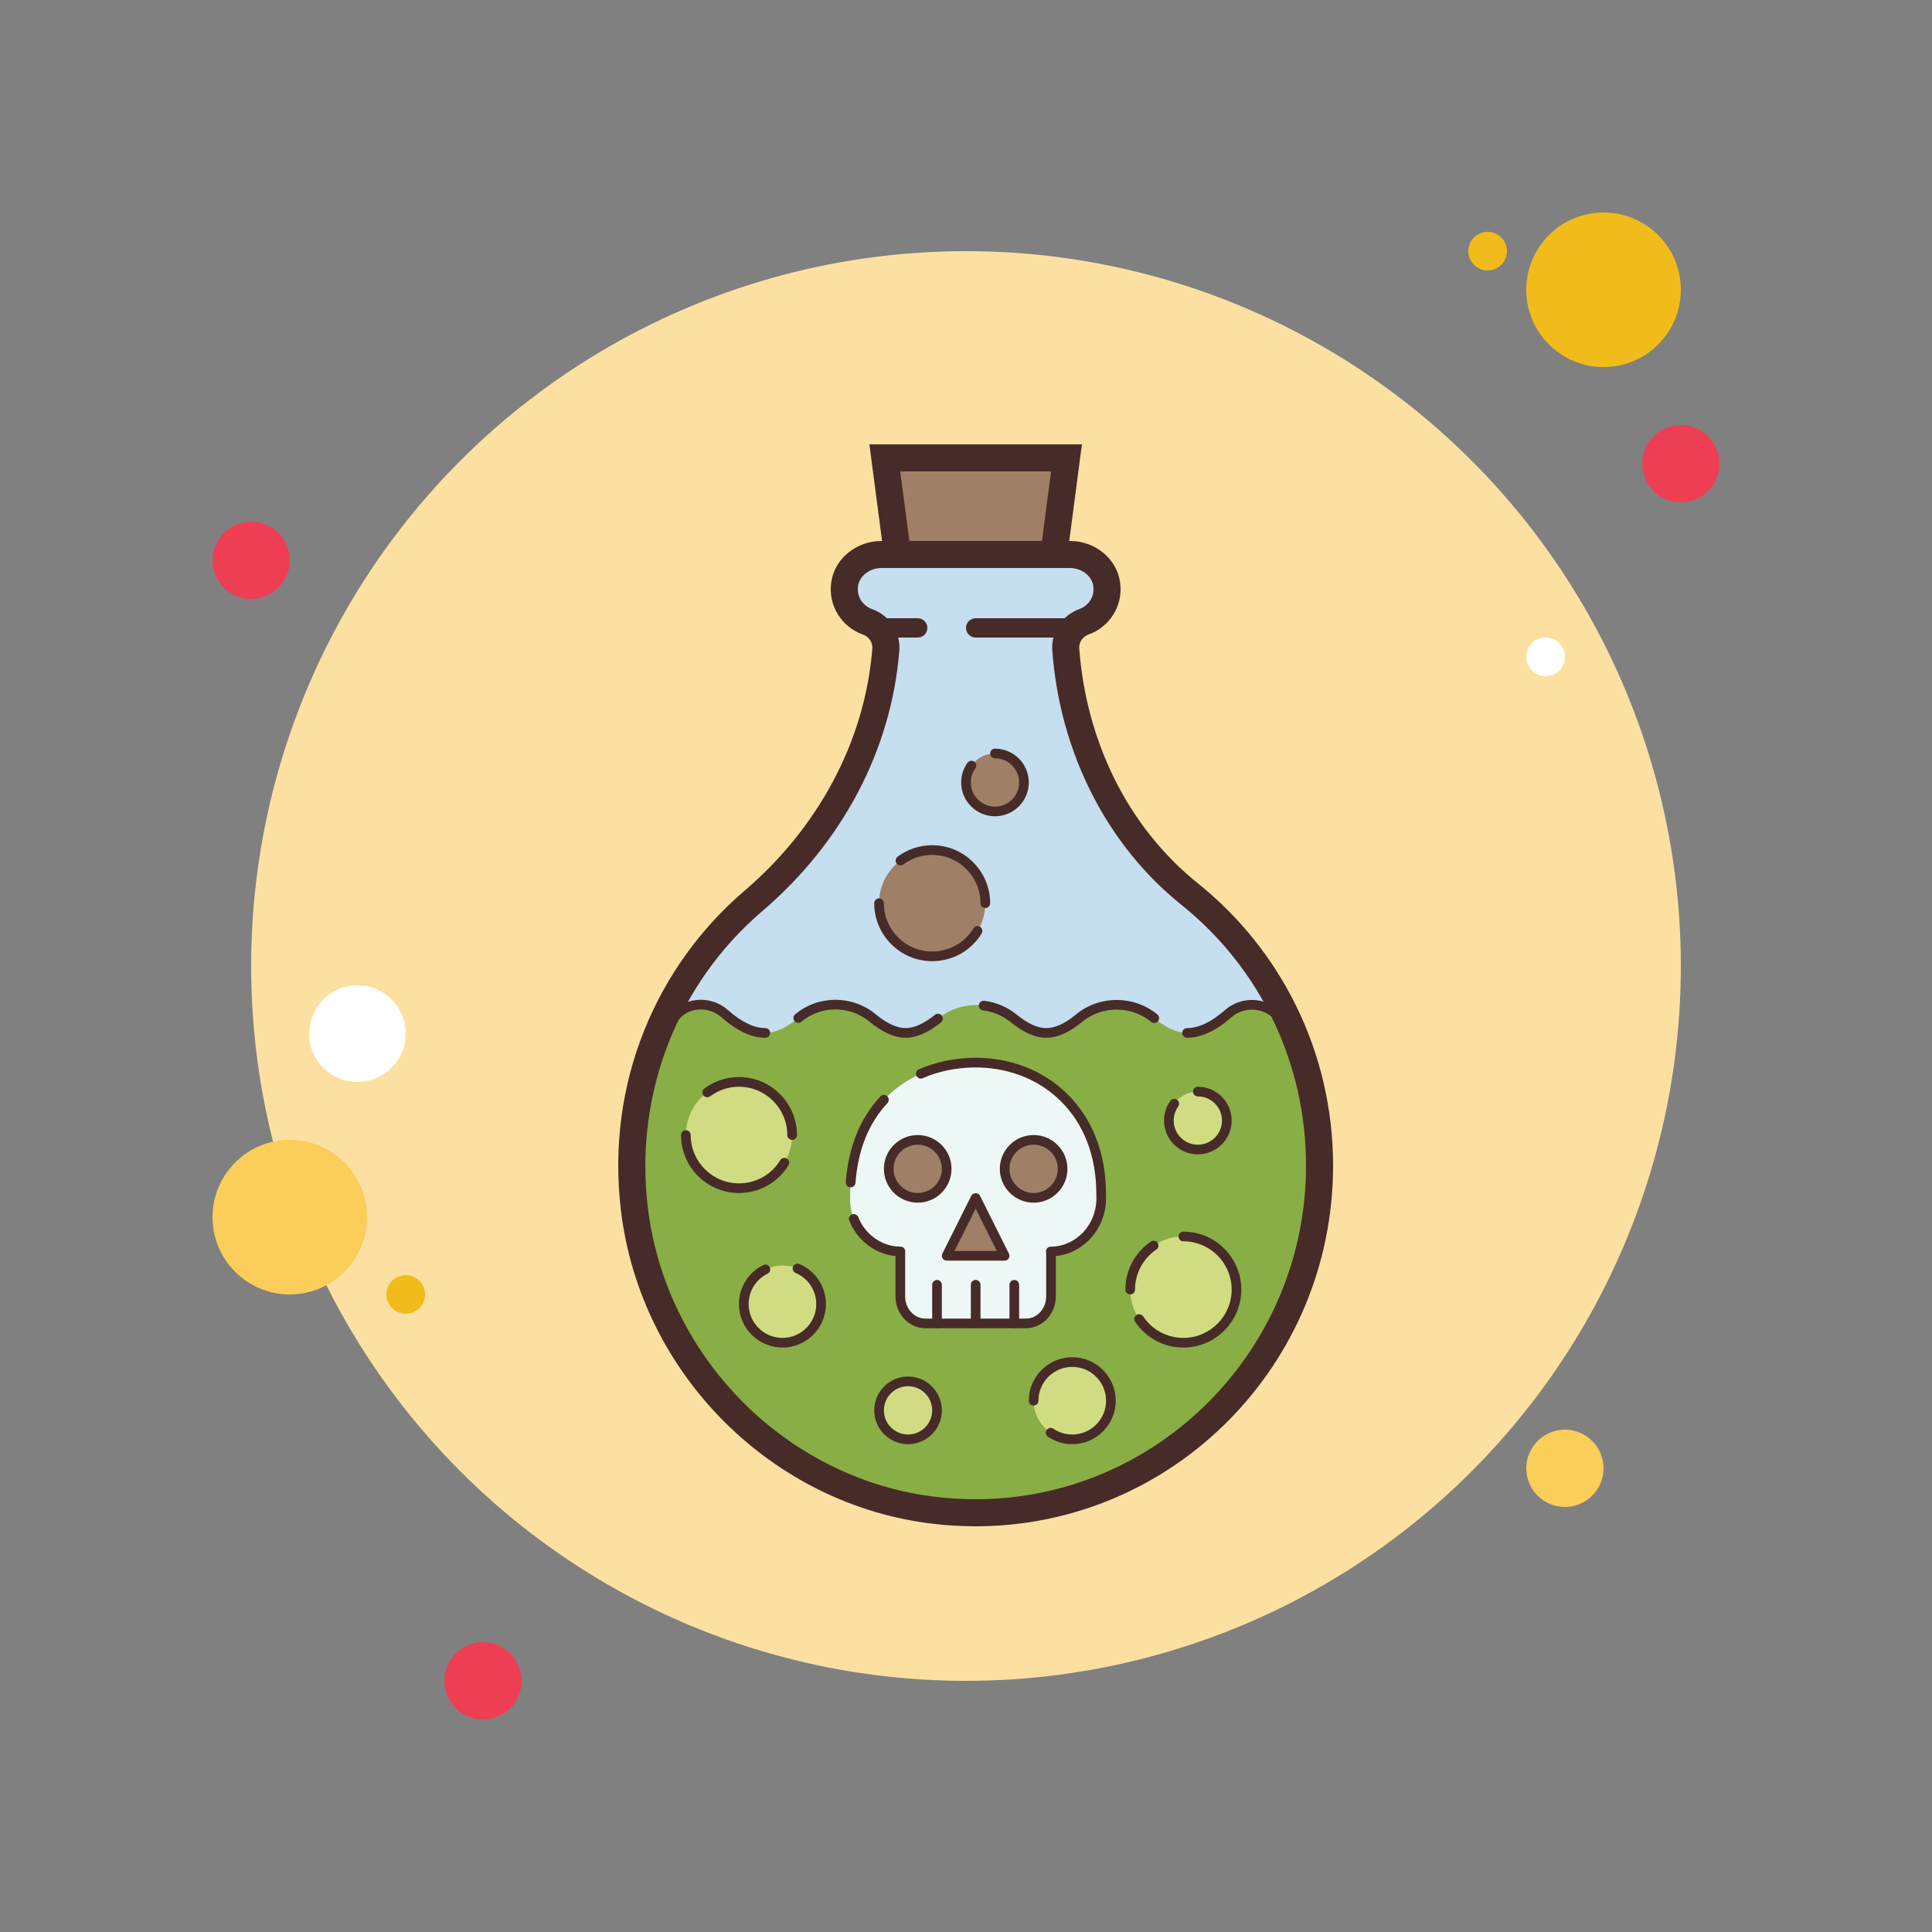 <svg xmlns="http://www.w3.org/2000/svg"  viewBox="0 0 100 100" width="100px" height="100px"><rect x="0" y="0" width="100" height="100" fill="#808080" stroke="none"/><circle cx="13" cy="29" r="2" fill="#ee3e54"/><circle cx="77" cy="13" r="1" fill="#f1bc19"/><circle cx="50" cy="50" r="37" fill="#fce0a2"/><circle cx="83" cy="15" r="4" fill="#f1bc19"/><circle cx="87" cy="24" r="2" fill="#ee3e54"/><circle cx="81" cy="76" r="2" fill="#fbcd59"/><circle cx="15" cy="63" r="4" fill="#fbcd59"/><circle cx="25" cy="87" r="2" fill="#ee3e54"/><circle cx="18.5" cy="53.5" r="2.5" fill="#fff"/><circle cx="21" cy="67" r="1" fill="#f1bc19"/><circle cx="80" cy="34" r="1" fill="#fff"/><polygon fill="#9f8066" points="46.533,29.3 45.798,23.7 55.202,23.7 54.467,29.3"/><path fill="#472b29" d="M54.404,24.4l-0.551,4.2h-6.706l-0.551-4.2H54.404 M56,23H45l0.918,7h9.163L56,23L56,23z"/><path fill="#c5def0" d="M50.501,78.3c-0.68,0-1.372-0.039-2.055-0.116c-8.079-0.911-14.646-7.482-15.613-15.626 c-0.723-6.059,1.582-12.013,6.165-15.927c4.019-3.437,6.452-8.054,6.852-13c0.052-0.637-0.339-1.23-0.951-1.445 c-0.815-0.287-1.301-1.089-1.18-1.949c0.123-0.876,0.94-1.536,1.901-1.536h9.762c0.958,0,1.774,0.658,1.899,1.531 c0.122,0.859-0.36,1.662-1.174,1.952c-0.602,0.214-0.99,0.803-0.944,1.432c0.376,5.081,2.712,9.695,6.41,12.659 c4.275,3.431,6.727,8.555,6.727,14.059c0,4.801-1.852,9.314-5.215,12.707C59.723,76.432,55.254,78.3,50.501,78.3 C50.501,78.3,50.501,78.3,50.501,78.3z"/><path fill="#88ae45" d="M66.146,52.955c-0.523-1.034-1.854-1.263-2.695-0.48c-0.58,0.537-1.28,0.989-2.007,0.989 c-0.58,0-1.171-0.326-1.7-0.766c-1.126-0.92-2.764-0.926-3.89,0c-0.529,0.44-1.115,0.766-1.7,0.766 c-0.569,0-1.149-0.314-1.672-0.743c-1.143-0.931-2.786-0.931-3.93,0c-0.529,0.423-1.103,0.743-1.678,0.743 c-0.58,0-1.171-0.331-1.706-0.771c-1.109-0.92-2.741-0.92-3.85,0c-0.535,0.44-1.126,0.771-1.706,0.771 c-0.734,0-1.433-0.457-2.013-0.989c-0.808-0.754-2.133-0.6-2.633,0.389c-1.291,2.532-1.996,5.423-1.894,8.492 c0.296,9.103,7.774,16.652,16.833,16.966C59.84,78.67,68,70.682,68,60.778C68,57.961,67.323,55.31,66.146,52.955z"/><path fill="#472b29" d="M39.612,53.714c-0.707,0-1.467-0.354-2.258-1.051c-0.368-0.331-0.875-0.476-1.362-0.389 c-0.44,0.079-0.791,0.329-0.989,0.705c-0.065,0.122-0.215,0.17-0.338,0.105c-0.122-0.064-0.169-0.216-0.104-0.338 c0.268-0.508,0.757-0.859,1.344-0.965c0.638-0.112,1.303,0.076,1.782,0.508c0.696,0.612,1.344,0.924,1.926,0.924 c0.138,0,0.25,0.112,0.25,0.25S39.75,53.714,39.612,53.714z"/><path fill="#472b29" d="M46.874,53.714c-0.569,0-1.196-0.278-1.865-0.828c-1.024-0.85-2.509-0.849-3.532-0.001 c-0.107,0.088-0.264,0.072-0.352-0.033c-0.088-0.105-0.074-0.264,0.033-0.352c1.207-1.002,2.96-1.003,4.169,0 c0.576,0.474,1.097,0.714,1.546,0.714c0.444,0,0.942-0.226,1.521-0.688c0.109-0.086,0.266-0.067,0.352,0.039 c0.086,0.108,0.069,0.266-0.039,0.352C48.036,53.453,47.436,53.714,46.874,53.714z"/><path fill="#472b29" d="M54.153,53.714c-0.566,0-1.182-0.27-1.83-0.8c-0.414-0.337-0.913-0.551-1.442-0.618 c-0.137-0.018-0.234-0.143-0.216-0.279c0.017-0.139,0.142-0.228,0.28-0.217c0.622,0.079,1.208,0.33,1.695,0.727 c0.557,0.456,1.066,0.688,1.514,0.688c0.457,0,0.975-0.238,1.541-0.708c1.216-1,2.985-1,4.208-0.001 c0.107,0.087,0.123,0.245,0.035,0.352c-0.088,0.106-0.245,0.123-0.352,0.035c-1.038-0.848-2.541-0.85-3.573,0 C55.355,53.437,54.729,53.714,54.153,53.714z"/><path fill="#472b29" d="M61.443,53.714c-0.138,0-0.25-0.112-0.25-0.25s0.112-0.25,0.25-0.25 c0.596,0,1.253-0.312,1.953-0.926c0.489-0.432,1.141-0.608,1.783-0.496c0.625,0.113,1.153,0.494,1.447,1.045 c0.065,0.122,0.019,0.273-0.103,0.339c-0.123,0.063-0.272,0.019-0.338-0.103c-0.222-0.416-0.621-0.703-1.095-0.789 c-0.493-0.088-0.99,0.048-1.364,0.379C62.933,53.36,62.165,53.714,61.443,53.714z"/><path fill="#edf7f5" d="M57,62.069c0-0.093,0-0.185-0.005-0.278c0-4.374-3.133-6.861-6.622-6.79 C46.844,55.078,44,57.417,44,61.982c0,0.049,0,0.098,0,0.153c0.03,1.483,1.224,2.64,2.605,2.64H46.6v2.329 c0,0.769,0.584,1.396,1.3,1.396h5.2c0.716,0,1.3-0.627,1.3-1.396v-2.329h-0.01C55.796,64.774,56.98,63.58,57,62.069z"/><path fill="#472b29" d="M44.029,61.454c-0.006,0-0.013,0-0.02-0.001c-0.137-0.01-0.241-0.13-0.23-0.268 c0.137-1.817,0.74-3.309,1.79-4.433c0.094-0.101,0.252-0.105,0.354-0.012c0.101,0.095,0.106,0.253,0.012,0.354 c-0.971,1.038-1.528,2.427-1.656,4.128C44.268,61.354,44.159,61.454,44.029,61.454z"/><path fill="#472b29" d="M53.1,68.75h-5.2c-0.854,0-1.55-0.738-1.55-1.646v-2.091c-1.047-0.101-1.988-0.811-2.391-1.831 c-0.051-0.128,0.012-0.273,0.141-0.324c0.126-0.05,0.273,0.012,0.324,0.141c0.361,0.913,1.238,1.526,2.181,1.526 c0.138,0,0.25,0.112,0.25,0.25c0,0.017-0.001,0.033-0.005,0.05v2.279c0,0.632,0.471,1.146,1.05,1.146h5.2 c0.579,0,1.05-0.515,1.05-1.146v-2.258c-0.007-0.022-0.01-0.047-0.01-0.071c0-0.138,0.112-0.25,0.25-0.25 c1.283,0,2.342-1.103,2.36-2.458c0-0.086,0-0.174-0.004-0.263c0-1.972-0.645-3.639-1.863-4.832 c-1.167-1.145-2.773-1.747-4.505-1.721c-0.948,0.021-1.828,0.207-2.613,0.554c-0.129,0.056-0.274-0.001-0.33-0.128 c-0.056-0.126,0.001-0.273,0.127-0.329c0.846-0.373,1.79-0.574,2.805-0.597c1.874-0.029,3.601,0.624,4.865,1.863 c1.316,1.29,2.012,3.08,2.012,5.177c0.005,0.084,0.005,0.182,0.005,0.278c-0.021,1.539-1.165,2.805-2.6,2.942v2.092 C54.65,68.012,53.955,68.75,53.1,68.75z"/><circle cx="47.5" cy="60.5" r="1.5" fill="#9f8066"/><path fill="#472b29" d="M47.5,62.25c-0.965,0-1.75-0.785-1.75-1.75s0.785-1.75,1.75-1.75s1.75,0.785,1.75,1.75 S48.465,62.25,47.5,62.25z M47.5,59.25c-0.689,0-1.25,0.561-1.25,1.25s0.561,1.25,1.25,1.25s1.25-0.561,1.25-1.25 S48.189,59.25,47.5,59.25z"/><circle cx="53.5" cy="60.5" r="1.5" fill="#9f8066"/><path fill="#472b29" d="M53.5,62.25c-0.965,0-1.75-0.785-1.75-1.75s0.785-1.75,1.75-1.75s1.75,0.785,1.75,1.75 S54.465,62.25,53.5,62.25z M53.5,59.25c-0.689,0-1.25,0.561-1.25,1.25s0.561,1.25,1.25,1.25s1.25-0.561,1.25-1.25 S54.189,59.25,53.5,59.25z"/><polygon fill="#9f8066" points="52,65 49,65 50.5,62"/><path fill="#472b29" d="M52,65.25h-3c-0.086,0-0.167-0.045-0.213-0.118c-0.045-0.074-0.049-0.166-0.011-0.243l1.5-3 c0.085-0.17,0.362-0.17,0.447,0l1.5,3c0.039,0.077,0.035,0.169-0.011,0.243C52.167,65.205,52.086,65.25,52,65.25z M49.404,64.75 h2.191L50.5,62.559L49.404,64.75z"/><path fill="#472b29" d="M47.5,33h-2c-0.276,0-0.5-0.224-0.5-0.5s0.224-0.5,0.5-0.5h2c0.276,0,0.5,0.224,0.5,0.5 S47.776,33,47.5,33z"/><path fill="#472b29" d="M55.5,33h-5c-0.276,0-0.5-0.224-0.5-0.5s0.224-0.5,0.5-0.5h5c0.276,0,0.5,0.224,0.5,0.5 S55.776,33,55.5,33z"/><circle cx="38.25" cy="58.75" r="2.75" fill="#d1dc82"/><path fill="#472b29" d="M41,59c-0.138,0-0.25-0.112-0.25-0.25c0-1.379-1.122-2.5-2.5-2.5c-0.543,0-1.06,0.171-1.493,0.495 c-0.111,0.081-0.268,0.061-0.35-0.051c-0.083-0.11-0.06-0.267,0.05-0.35c0.521-0.389,1.141-0.595,1.793-0.595c1.654,0,3,1.346,3,3 C41.25,58.888,41.138,59,41,59z"/><path fill="#472b29" d="M38.25,61.75c-1.654,0-3-1.346-3-3c0-0.138,0.112-0.25,0.25-0.25s0.25,0.112,0.25,0.25 c0,1.379,1.122,2.5,2.5,2.5c0.878,0,1.676-0.448,2.135-1.198c0.072-0.119,0.227-0.155,0.344-0.082 c0.118,0.071,0.155,0.226,0.083,0.344C40.261,61.213,39.303,61.75,38.25,61.75z"/><circle cx="48.25" cy="46.75" r="2.75" fill="#9f8066"/><path fill="#472b29" d="M51,47c-0.138,0-0.25-0.112-0.25-0.25c0-1.379-1.122-2.5-2.5-2.5c-0.543,0-1.06,0.171-1.493,0.495 c-0.11,0.08-0.269,0.061-0.35-0.051c-0.083-0.11-0.06-0.267,0.05-0.35c0.521-0.389,1.141-0.595,1.793-0.595c1.654,0,3,1.346,3,3 C51.25,46.888,51.138,47,51,47z"/><path fill="#472b29" d="M48.25,49.75c-1.654,0-3-1.346-3-3c0-0.138,0.112-0.25,0.25-0.25s0.25,0.112,0.25,0.25 c0,1.379,1.122,2.5,2.5,2.5c0.878,0,1.676-0.448,2.135-1.198c0.072-0.118,0.228-0.156,0.344-0.082 c0.118,0.071,0.155,0.226,0.083,0.344C50.261,49.213,49.303,49.75,48.25,49.75z"/><circle cx="61.25" cy="66.75" r="2.75" fill="#d1dc82"/><path fill="#472b29" d="M61.25,69.75c-1.004,0-1.938-0.499-2.497-1.336c-0.077-0.114-0.046-0.27,0.069-0.347 c0.114-0.077,0.269-0.047,0.347,0.069c0.466,0.697,1.244,1.113,2.081,1.113c1.378,0,2.5-1.121,2.5-2.5s-1.122-2.5-2.5-2.5 C61.112,64.25,61,64.138,61,64s0.112-0.25,0.25-0.25c1.654,0,3,1.346,3,3S62.904,69.75,61.25,69.75z"/><g><path fill="#472b29" d="M58.5,67c-0.138,0-0.25-0.112-0.25-0.25c0-0.998,0.494-1.928,1.322-2.487 c0.114-0.077,0.27-0.049,0.347,0.067c0.078,0.114,0.047,0.27-0.067,0.347c-0.69,0.467-1.103,1.241-1.103,2.073 C58.75,66.888,58.638,67,58.5,67z"/></g><g><circle cx="40.5" cy="67.5" r="2" fill="#d1dc82"/></g><g><path fill="#472b29" d="M40.5,69.75c-1.241,0-2.25-1.01-2.25-2.25c0-0.864,0.482-1.639,1.258-2.021 c0.125-0.062,0.273-0.011,0.334,0.114c0.061,0.124,0.01,0.273-0.114,0.335c-0.604,0.297-0.979,0.899-0.979,1.571 c0,0.965,0.785,1.75,1.75,1.75s1.75-0.785,1.75-1.75c0-0.705-0.419-1.338-1.069-1.612c-0.127-0.054-0.187-0.201-0.133-0.328 c0.054-0.127,0.199-0.188,0.328-0.133c0.834,0.354,1.374,1.167,1.374,2.073C42.75,68.74,41.741,69.75,40.5,69.75z"/></g><g><circle cx="47" cy="73" r="1.5" fill="#d1dc82"/><path fill="#472b29" d="M47,74.75c-0.965,0-1.75-0.785-1.75-1.75s0.785-1.75,1.75-1.75s1.75,0.785,1.75,1.75 S47.965,74.75,47,74.75z M47,71.75c-0.689,0-1.25,0.561-1.25,1.25s0.561,1.25,1.25,1.25s1.25-0.561,1.25-1.25 S47.689,71.75,47,71.75z"/></g><g><circle cx="62" cy="58" r="1.5" fill="#d1dc82"/></g><g><path fill="#472b29" d="M62,59.75c-0.965,0-1.75-0.785-1.75-1.75c0-0.367,0.113-0.719,0.326-1.018 c0.081-0.112,0.236-0.14,0.349-0.058c0.112,0.08,0.138,0.236,0.058,0.349C60.831,57.486,60.75,57.737,60.75,58 c0,0.689,0.561,1.25,1.25,1.25s1.25-0.561,1.25-1.25s-0.561-1.25-1.25-1.25c-0.138,0-0.25-0.112-0.25-0.25s0.112-0.25,0.25-0.25 c0.965,0,1.75,0.785,1.75,1.75S62.965,59.75,62,59.75z"/></g><g><circle cx="51.5" cy="40.5" r="1.5" fill="#9f8066"/></g><g><path fill="#472b29" d="M51.5,42.25c-0.965,0-1.75-0.785-1.75-1.75c0-0.367,0.113-0.719,0.326-1.018 c0.081-0.112,0.236-0.14,0.349-0.058c0.112,0.08,0.138,0.236,0.058,0.349c-0.152,0.213-0.233,0.464-0.233,0.727 c0,0.689,0.561,1.25,1.25,1.25s1.25-0.561,1.25-1.25s-0.561-1.25-1.25-1.25c-0.138,0-0.25-0.112-0.25-0.25s0.112-0.25,0.25-0.25 c0.965,0,1.75,0.785,1.75,1.75S52.465,42.25,51.5,42.25z"/></g><g><circle cx="55.5" cy="72.5" r="2" fill="#d1dc82"/></g><g><path fill="#472b29" d="M55.5,74.75c-0.451,0-0.886-0.133-1.258-0.385c-0.114-0.077-0.145-0.232-0.067-0.347 c0.078-0.115,0.234-0.144,0.347-0.067c0.289,0.195,0.627,0.299,0.978,0.299c0.965,0,1.75-0.785,1.75-1.75s-0.785-1.75-1.75-1.75 s-1.75,0.785-1.75,1.75c0,0.138-0.112,0.25-0.25,0.25s-0.25-0.112-0.25-0.25c0-1.24,1.009-2.25,2.25-2.25s2.25,1.01,2.25,2.25 S56.741,74.75,55.5,74.75z"/></g><g><path fill="#472b29" d="M48.5,68.75c-0.138,0-0.25-0.112-0.25-0.25v-2c0-0.138,0.112-0.25,0.25-0.25s0.25,0.112,0.25,0.25v2 C48.75,68.638,48.638,68.75,48.5,68.75z"/></g><g><path fill="#472b29" d="M50.5,68.75c-0.138,0-0.25-0.112-0.25-0.25v-2c0-0.138,0.112-0.25,0.25-0.25s0.25,0.112,0.25,0.25v2 C50.75,68.638,50.638,68.75,50.5,68.75z"/></g><g><path fill="#472b29" d="M52.5,68.75c-0.138,0-0.25-0.112-0.25-0.25v-2c0-0.138,0.112-0.25,0.25-0.25s0.25,0.112,0.25,0.25v2 C52.75,68.638,52.638,68.75,52.5,68.75z"/></g><g><path fill="#472b29" d="M55.382,29.4c0.602,0,1.132,0.409,1.206,0.93c0.087,0.614-0.31,1.049-0.716,1.194 c-0.898,0.32-1.476,1.202-1.406,2.144c0.39,5.273,2.821,10.067,6.669,13.153c4.109,3.296,6.465,8.221,6.465,13.512 c0,9.521-7.671,17.267-17.1,17.267c-0.654,0-1.318-0.038-1.976-0.112c-7.759-0.876-14.066-7.19-14.996-15.014 c-0.695-5.826,1.52-11.55,5.926-15.312c4.16-3.557,6.679-8.343,7.094-13.475c0.077-0.953-0.505-1.842-1.416-2.162 c-0.407-0.143-0.806-0.577-0.72-1.192c0.073-0.523,0.604-0.933,1.208-0.933H55.382 M55.382,28H45.62 c-1.265,0-2.419,0.887-2.595,2.139c-0.174,1.241,0.566,2.328,1.642,2.706c0.306,0.108,0.512,0.406,0.485,0.729 c-0.394,4.879-2.86,9.318-6.608,12.524c-4.537,3.875-7.196,9.917-6.406,16.542c1.007,8.469,7.831,15.291,16.229,16.239 C49.086,78.96,49.798,79,50.5,79C60.716,79,69,70.645,69,60.333c0-5.917-2.731-11.187-6.989-14.604 c-3.69-2.959-5.8-7.442-6.149-12.164c-0.024-0.32,0.178-0.614,0.48-0.722c1.073-0.382,1.809-1.469,1.632-2.71 C57.796,28.883,56.644,28,55.382,28L55.382,28z"/></g></svg>
